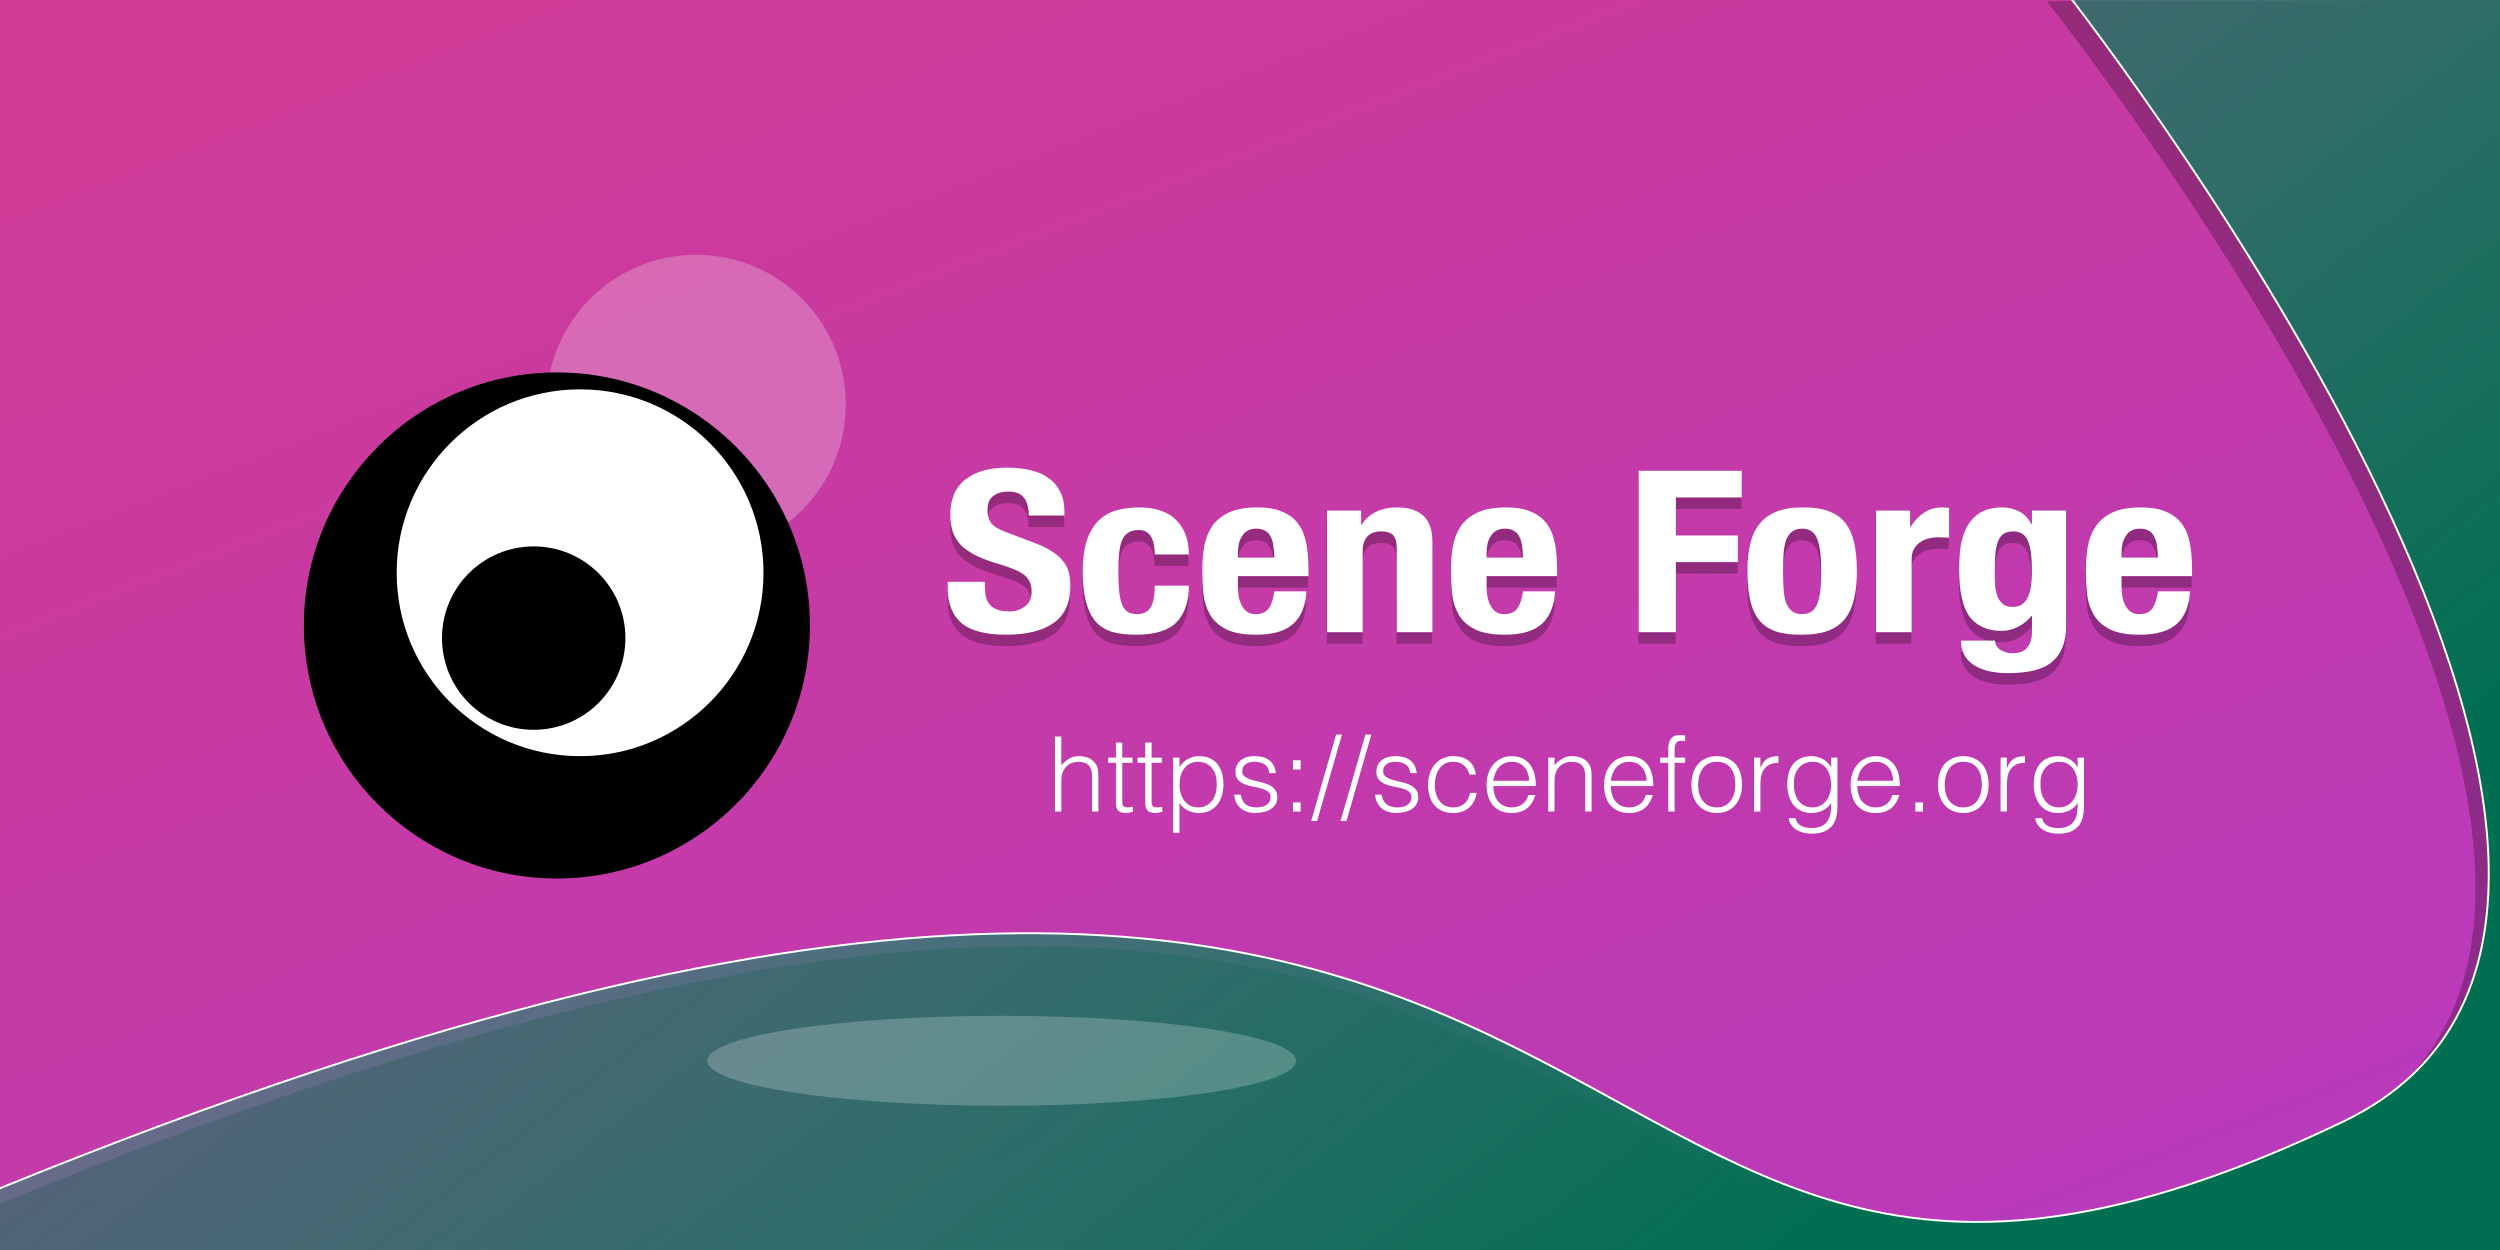 <?xml version="1.0" encoding="UTF-8" standalone="no"?>
<!-- Created with Inkscape (http://www.inkscape.org/) -->

<svg
   width="1280"
   height="640"
   viewBox="0 0 338.667 169.333"
   version="1.1"
   id="svg1"
   inkscape:export-filename="repo-card.png"
   inkscape:export-xdpi="96"
   inkscape:export-ydpi="96"
   inkscape:version="1.3 (0e150ed, 2023-07-21)"
   sodipodi:docname="repo-card.svg"
   xmlns:inkscape="http://www.inkscape.org/namespaces/inkscape"
   xmlns:sodipodi="http://sodipodi.sourceforge.net/DTD/sodipodi-0.dtd"
   xmlns:xlink="http://www.w3.org/1999/xlink"
   xmlns="http://www.w3.org/2000/svg"
   xmlns:svg="http://www.w3.org/2000/svg">
  <sodipodi:namedview
     id="namedview1"
     pagecolor="#ffffff"
     bordercolor="#000000"
     borderopacity="0.25"
     inkscape:showpageshadow="2"
     inkscape:pageopacity="0.0"
     inkscape:pagecheckerboard="0"
     inkscape:deskcolor="#d1d1d1"
     inkscape:document-units="px"
     inkscape:zoom="0.92737795"
     inkscape:cx="753.19885"
     inkscape:cy="404.36588"
     inkscape:window-width="2192"
     inkscape:window-height="1288"
     inkscape:window-x="303"
     inkscape:window-y="78"
     inkscape:window-maximized="0"
     inkscape:current-layer="layer1" />
  <defs
     id="defs1">
    <linearGradient
       id="linearGradient4"
       inkscape:collect="always">
      <stop
         style="stop-color:#006e50;stop-opacity:1;"
         offset="0"
         id="stop4" />
      <stop
         style="stop-color:#32a082;stop-opacity:0.354;"
         offset="1"
         id="stop5" />
    </linearGradient>
    <linearGradient
       inkscape:collect="always"
       xlink:href="#linearGradient9"
       id="linearGradient10"
       x1="79.599"
       y1="50.784"
       x2="213.121"
       y2="223.107"
       gradientUnits="userSpaceOnUse"
       gradientTransform="matrix(2.14,0,0,1.072,-120.617,-60.566)" />
    <linearGradient
       id="linearGradient9"
       inkscape:collect="always">
      <stop
         style="stop-color:#d03a94;stop-opacity:1;"
         offset="0"
         id="stop9" />
      <stop
         style="stop-color:#b63abf;stop-opacity:1;"
         offset="1"
         id="stop10" />
    </linearGradient>
    <filter
       inkscape:collect="always"
       style="color-interpolation-filters:sRGB"
       id="filter10"
       x="-0.105"
       y="-0.105"
       width="1.211"
       height="1.211">
      <feGaussianBlur
         inkscape:collect="always"
         stdDeviation="3.01"
         id="feGaussianBlur10" />
    </filter>
    <filter
       inkscape:collect="always"
       style="color-interpolation-filters:sRGB"
       id="filter11"
       x="-0.785"
       y="-0.785"
       width="2.569"
       height="2.569">
      <feGaussianBlur
         inkscape:collect="always"
         stdDeviation="13.059"
         id="feGaussianBlur11" />
    </filter>
    <linearGradient
       inkscape:collect="always"
       xlink:href="#linearGradient4"
       id="linearGradient5"
       x1="231.095"
       y1="174.32"
       x2="96.432"
       y2="0.571"
       gradientUnits="userSpaceOnUse"
       gradientTransform="matrix(1.049,0,0,1.049,-11.392,-2.494)" />
    <filter
       inkscape:collect="always"
       style="color-interpolation-filters:sRGB"
       id="filter5"
       x="-0.056"
       y="-0.112"
       width="1.113"
       height="1.225">
      <feGaussianBlur
         inkscape:collect="always"
         stdDeviation="7.966"
         id="feGaussianBlur5" />
    </filter>
    <filter
       inkscape:collect="always"
       style="color-interpolation-filters:sRGB"
       id="filter6"
       x="-0.321"
       y="-1.558"
       width="1.641"
       height="4.116">
      <feGaussianBlur
         inkscape:collect="always"
         stdDeviation="9.457"
         id="feGaussianBlur6" />
    </filter>
    <filter
       inkscape:collect="always"
       style="color-interpolation-filters:sRGB"
       id="filter7"
       x="-0.044"
       y="-0.265"
       width="1.087"
       height="1.529">
      <feGaussianBlur
         inkscape:collect="always"
         stdDeviation="3.068"
         id="feGaussianBlur7" />
    </filter>
  </defs>
  <g
     inkscape:label="Layer 1"
     inkscape:groupmode="layer"
     id="layer1">
    <rect
       style="fill:url(#linearGradient10);fill-opacity:1;stroke-width:1.515;stroke-linecap:round;stroke-linejoin:round"
       id="rect1"
       width="339.525"
       height="170.064"
       x="-0.429"
       y="-0.365"
       ry="0" />
    <circle
       style="opacity:0.493;mix-blend-mode:normal;fill:#ffffff;fill-opacity:1;stroke-width:1;stroke-linecap:round;stroke-linejoin:round;filter:url(#filter11)"
       id="path11"
       cx="176.602"
       cy="102.994"
       r="19.971"
       transform="matrix(1.015,0,0,1.015,-84.947,-49.754)" />
    <g
       id="g11"
       transform="matrix(1.001,0,0,1.001,-60.162,-50.874)">
      <circle
         style="opacity:0.493;fill:#000000;stroke-width:1;stroke-linecap:round;stroke-linejoin:round;filter:url(#filter10)"
         id="circle10"
         cx="135.467"
         cy="135.467"
         r="34.236" />
      <circle
         style="fill:#000000;stroke-width:1;stroke-linecap:round;stroke-linejoin:round"
         id="path1"
         cx="135.467"
         cy="135.467"
         r="34.236" />
      <circle
         style="fill:#ffffff;fill-opacity:1;stroke-width:1;stroke-linecap:round;stroke-linejoin:round"
         id="path2"
         cx="138.605"
         cy="128.334"
         r="24.821" />
      <circle
         style="fill:#000000;fill-opacity:1;stroke-width:0.5;stroke-linecap:round;stroke-linejoin:round"
         id="circle11"
         cx="132.328"
         cy="137.178"
         r="12.411" />
    </g>
    <g
       id="g7">
      <path
         style="-inkscape-font-specification:'Helvetica Neue Bold Condensed';opacity:0.5;stroke-width:4.638;stroke-linecap:round;stroke-linejoin:round;filter:url(#filter7)"
         d="m 133.394,80.37 h -5.036 v 0.888 q 0,3.031 1.819,4.654 1.854,1.623 6.121,1.623 4.092,0 6.365,-1.561 2.308,-1.592 2.308,-5.052 0,-1.01 -0.21,-1.837 -0.21,-0.827 -0.769,-1.5 -0.525,-0.704 -1.434,-1.286 -0.909,-0.612 -2.343,-1.163 l -3.882,-1.47 q -1.609,-0.582 -2.098,-1.255 -0.49,-0.704 -0.49,-1.714 0,-0.49 0.105,-0.949 0.14,-0.459 0.455,-0.796 0.35,-0.367 0.909,-0.582 0.56,-0.214 1.399,-0.214 1.469,0 2.098,0.857 0.63,0.827 0.63,2.388 h 4.826 v -0.612 q 0,-1.561 -0.595,-2.664 -0.56,-1.133 -1.609,-1.837 -1.014,-0.735 -2.448,-1.041 -1.399,-0.337 -3.078,-0.337 -3.602,0 -5.666,1.592 -2.063,1.592 -2.063,4.837 0,1.347 0.385,2.388 0.385,1.01 1.189,1.806 0.839,0.765 2.063,1.347 1.224,0.582 2.903,1.072 1.259,0.367 2.098,0.735 0.874,0.337 1.399,0.765 0.525,0.429 0.734,0.98 0.245,0.52 0.245,1.255 0,1.378 -0.944,2.051 -0.909,0.643 -2.063,0.643 -0.979,0 -1.644,-0.245 -0.63,-0.245 -1.014,-0.674 -0.385,-0.429 -0.525,-1.041 -0.14,-0.643 -0.14,-1.408 z m 23.013,-3.705 h 4.617 q 0,-2.939 -1.714,-4.654 -1.679,-1.714 -5.036,-1.714 -1.679,0 -3.078,0.398 -1.399,0.398 -2.413,1.408 -1.014,0.98 -1.574,2.664 -0.56,1.653 -0.56,4.194 0,2.48 0.455,4.164 0.455,1.653 1.329,2.664 0.909,0.98 2.238,1.378 1.364,0.367 3.183,0.367 3.847,0 5.491,-1.684 1.679,-1.714 1.679,-4.96 h -4.617 q 0,2.021 -0.56,2.939 -0.56,0.918 -1.784,0.918 -0.804,0 -1.329,-0.306 -0.49,-0.337 -0.769,-1.041 -0.28,-0.704 -0.385,-1.776 -0.105,-1.102 -0.105,-2.633 0,-1.439 0.105,-2.48 0.105,-1.072 0.385,-1.745 0.28,-0.704 0.839,-1.041 0.56,-0.367 1.434,-0.367 0.7,0 1.119,0.306 0.42,0.276 0.63,0.765 0.245,0.459 0.315,1.041 0.105,0.582 0.105,1.194 z m 16.193,0.429 h -4.931 v -0.643 q 0,-0.582 0.105,-1.163 0.14,-0.582 0.42,-1.041 0.28,-0.49 0.734,-0.765 0.49,-0.306 1.224,-0.306 0.734,0 1.189,0.276 0.49,0.245 0.734,0.765 0.28,0.49 0.385,1.225 0.105,0.704 0.14,1.653 z m -4.931,2.511 h 9.548 v -0.949 q 0,-1.898 -0.28,-3.429 -0.28,-1.561 -1.049,-2.633 -0.769,-1.102 -2.133,-1.684 -1.329,-0.612 -3.428,-0.612 -2.448,0 -3.917,0.704 -1.469,0.704 -2.273,1.898 -0.769,1.194 -1.049,2.725 -0.245,1.531 -0.245,3.184 0,1.561 0.14,3.123 0.175,1.561 0.874,2.817 0.7,1.255 2.168,2.021 1.469,0.765 4.092,0.765 3.462,0 5.071,-1.5 1.609,-1.5 1.749,-4.378 h -4.337 q -0.21,1.561 -0.769,2.327 -0.56,0.765 -1.784,0.765 -0.665,0 -1.119,-0.306 -0.455,-0.337 -0.734,-0.857 -0.28,-0.551 -0.42,-1.225 -0.105,-0.704 -0.105,-1.439 z m 12.066,-8.879 v 16.471 h 4.826 V 76.267 q 0,-2.725 2.553,-2.725 1.084,0 1.574,0.52 0.49,0.49 0.49,1.776 v 11.359 h 4.826 v -12.216 q 0,-2.48 -1.259,-3.582 -1.224,-1.102 -3.532,-1.102 -1.574,0 -2.798,0.582 -1.224,0.551 -1.994,1.776 h -0.07 v -1.929 z m 26.546,6.368 h -4.931 v -0.643 q 0,-0.582 0.105,-1.163 0.14,-0.582 0.42,-1.041 0.28,-0.49 0.734,-0.765 0.49,-0.306 1.224,-0.306 0.734,0 1.189,0.276 0.49,0.245 0.734,0.765 0.28,0.49 0.385,1.225 0.105,0.704 0.14,1.653 z m -4.931,2.511 h 9.548 v -0.949 q 0,-1.898 -0.28,-3.429 -0.28,-1.561 -1.049,-2.633 -0.769,-1.102 -2.133,-1.684 -1.329,-0.612 -3.427,-0.612 -2.448,0 -3.917,0.704 -1.469,0.704 -2.273,1.898 -0.769,1.194 -1.049,2.725 -0.245,1.531 -0.245,3.184 0,1.561 0.14,3.123 0.175,1.561 0.874,2.817 0.699,1.255 2.168,2.021 1.469,0.765 4.092,0.765 3.462,0 5.071,-1.5 1.609,-1.5 1.749,-4.378 h -4.337 q -0.21,1.561 -0.769,2.327 -0.56,0.765 -1.784,0.765 -0.665,0 -1.119,-0.306 -0.455,-0.337 -0.734,-0.857 -0.28,-0.551 -0.42,-1.225 -0.105,-0.704 -0.105,-1.439 z M 221.949,65.337 v 21.86 h 5.036 v -9.491 h 8.394 v -3.613 h -8.394 v -5.143 h 8.918 V 65.337 Z m 19.551,13.624 q 0,-1.255 0.07,-2.327 0.07,-1.072 0.315,-1.837 0.28,-0.765 0.804,-1.194 0.525,-0.429 1.399,-0.429 1.469,0 2.029,1.347 0.56,1.347 0.56,4.439 0,3.092 -0.56,4.439 -0.56,1.347 -2.029,1.347 -0.874,0 -1.399,-0.429 -0.525,-0.429 -0.804,-1.194 -0.245,-0.765 -0.315,-1.837 -0.07,-1.072 -0.07,-2.327 z m -4.826,0 q 0,2.143 0.35,3.796 0.35,1.623 1.189,2.725 0.839,1.072 2.273,1.592 1.434,0.49 3.602,0.459 2.063,0 3.462,-0.52 1.434,-0.52 2.308,-1.592 0.874,-1.102 1.259,-2.725 0.385,-1.623 0.385,-3.735 0,-2.174 -0.35,-3.796 -0.35,-1.623 -1.189,-2.725 -0.839,-1.102 -2.273,-1.623 -1.434,-0.551 -3.602,-0.52 -2.063,0 -3.497,0.582 -1.399,0.551 -2.273,1.653 -0.874,1.072 -1.259,2.694 -0.385,1.623 -0.385,3.735 z m 17.417,-8.236 v 16.471 h 4.826 v -9.889 q 0,-0.827 0.315,-1.378 0.315,-0.582 0.839,-0.918 0.525,-0.367 1.154,-0.52 0.63,-0.153 1.259,-0.153 0.385,0 0.734,0.031 0.385,0 0.769,0.031 v -4.041 q -0.21,-0.031 -0.455,-0.031 -0.21,-0.031 -0.42,-0.031 -1.504,0 -2.553,0.735 -1.049,0.704 -1.784,1.898 h -0.07 v -2.204 z m 16.088,8.756 q 0,-1.653 0.07,-2.786 0.105,-1.163 0.385,-1.837 0.28,-0.704 0.769,-1.01 0.49,-0.306 1.294,-0.306 1.434,0 1.959,1.255 0.56,1.255 0.56,4.256 0,1.041 -0.14,1.929 -0.105,0.857 -0.42,1.47 -0.28,0.612 -0.804,0.98 -0.49,0.337 -1.259,0.337 -0.769,0 -1.259,-0.337 -0.455,-0.367 -0.734,-0.949 -0.245,-0.612 -0.35,-1.378 -0.07,-0.765 -0.07,-1.623 z m 9.653,-8.756 h -4.617 v 1.837 h -0.07 q -0.699,-1.286 -1.784,-1.776 -1.084,-0.49 -2.098,-0.49 -1.959,0 -3.148,0.765 -1.154,0.765 -1.784,1.99 -0.595,1.194 -0.804,2.694 -0.175,1.5 -0.175,2.939 0,4.501 1.434,6.429 1.469,1.898 4.337,1.898 1.154,0 2.203,-0.551 1.084,-0.551 1.819,-1.47 h 0.07 v 2.174 q 0,1.225 -0.595,2.051 -0.595,0.827 -2.063,0.827 -0.455,0 -0.874,-0.122 -0.385,-0.122 -0.734,-0.337 -0.734,-0.459 -0.734,-1.255 h -4.617 q 0,2.112 1.644,3.245 1.679,1.163 4.757,1.163 4.232,0 6.016,-1.592 1.819,-1.592 1.819,-4.776 z m 12.451,6.368 h -4.931 v -0.643 q 0,-0.582 0.105,-1.163 0.14,-0.582 0.42,-1.041 0.28,-0.49 0.734,-0.765 0.49,-0.306 1.224,-0.306 0.734,0 1.189,0.276 0.49,0.245 0.734,0.765 0.28,0.49 0.385,1.225 0.105,0.704 0.14,1.653 z m -4.931,2.511 h 9.548 v -0.949 q 0,-1.898 -0.28,-3.429 -0.28,-1.561 -1.049,-2.633 -0.769,-1.102 -2.133,-1.684 -1.329,-0.612 -3.427,-0.612 -2.448,0 -3.917,0.704 -1.469,0.704 -2.273,1.898 -0.769,1.194 -1.049,2.725 -0.245,1.531 -0.245,3.184 0,1.561 0.14,3.123 0.175,1.561 0.874,2.817 0.699,1.255 2.168,2.021 1.469,0.765 4.092,0.765 3.462,0 5.071,-1.5 1.609,-1.5 1.749,-4.378 h -4.337 q -0.21,1.561 -0.769,2.327 -0.56,0.765 -1.784,0.765 -0.665,0 -1.119,-0.306 -0.455,-0.337 -0.734,-0.857 -0.28,-0.551 -0.42,-1.225 -0.105,-0.704 -0.105,-1.439 z"
         id="text2"
         aria-label="Scene Forge" />
      <path
         style="-inkscape-font-specification:'Helvetica Neue Bold Condensed';fill:#ffffff;stroke-width:4.638;stroke-linecap:round;stroke-linejoin:round"
         d="m 124.806,84.203 h -4.712 v 0.949 q 0,3.24 1.702,4.974 1.734,1.734 5.726,1.734 3.829,0 5.956,-1.669 2.16,-1.702 2.16,-5.399 0,-1.08 -0.196,-1.963 -0.196,-0.884 -0.72,-1.603 -0.491,-0.753 -1.342,-1.374 -0.851,-0.654 -2.192,-1.243 l -3.632,-1.571 q -1.505,-0.622 -1.963,-1.342 -0.458,-0.753 -0.458,-1.832 0,-0.524 0.098,-1.014 0.131,-0.491 0.425,-0.851 0.327,-0.393 0.851,-0.622 0.524,-0.229 1.309,-0.229 1.374,0 1.963,0.916 0.589,0.884 0.589,2.552 h 4.516 v -0.654 q 0,-1.669 -0.556,-2.847 -0.524,-1.211 -1.505,-1.963 -0.949,-0.785 -2.291,-1.113 -1.309,-0.36 -2.88,-0.36 -3.37,0 -5.301,1.702 -1.931,1.702 -1.931,5.17 0,1.44 0.36,2.552 0.36,1.08 1.113,1.931 0.785,0.818 1.931,1.44 1.145,0.622 2.716,1.145 1.178,0.393 1.963,0.785 0.818,0.36 1.309,0.818 0.491,0.458 0.687,1.047 0.229,0.556 0.229,1.342 0,1.473 -0.884,2.192 -0.851,0.687 -1.931,0.687 -0.916,0 -1.538,-0.262 -0.589,-0.262 -0.949,-0.72 -0.36,-0.458 -0.491,-1.113 -0.131,-0.687 -0.131,-1.505 z m 21.532,-3.959 h 4.319 q 0,-3.141 -1.603,-4.974 -1.571,-1.832 -4.712,-1.832 -1.571,0 -2.88,0.425 -1.309,0.425 -2.258,1.505 -0.949,1.047 -1.473,2.847 -0.524,1.767 -0.524,4.483 0,2.651 0.425,4.45 0.425,1.767 1.243,2.847 0.851,1.047 2.094,1.473 1.276,0.393 2.978,0.393 3.599,0 5.137,-1.8 1.571,-1.832 1.571,-5.301 h -4.319 q 0,2.16 -0.524,3.141 -0.524,0.982 -1.669,0.982 -0.753,0 -1.243,-0.327 -0.458,-0.36 -0.72,-1.113 -0.262,-0.753 -0.36,-1.898 -0.098,-1.178 -0.098,-2.814 0,-1.538 0.098,-2.651 0.098,-1.145 0.36,-1.865 0.262,-0.753 0.785,-1.113 0.524,-0.393 1.342,-0.393 0.654,0 1.047,0.327 0.393,0.295 0.589,0.818 0.229,0.491 0.294,1.113 0.098,0.622 0.098,1.276 z m 15.151,0.458 h -4.614 v -0.687 q 0,-0.622 0.098,-1.243 0.131,-0.622 0.393,-1.113 0.262,-0.524 0.687,-0.818 0.458,-0.327 1.145,-0.327 0.687,0 1.113,0.295 0.458,0.262 0.687,0.818 0.262,0.524 0.36,1.309 0.098,0.753 0.131,1.767 z m -4.614,2.683 h 8.933 V 82.371 q 0,-2.029 -0.262,-3.665 -0.262,-1.669 -0.982,-2.814 -0.72,-1.178 -1.996,-1.8 -1.243,-0.654 -3.207,-0.654 -2.291,0 -3.665,0.753 -1.374,0.753 -2.127,2.029 -0.72,1.276 -0.982,2.912 -0.229,1.636 -0.229,3.403 0,1.669 0.131,3.338 0.164,1.669 0.818,3.01 0.654,1.342 2.029,2.16 1.374,0.818 3.829,0.818 3.24,0 4.745,-1.603 1.505,-1.603 1.636,-4.679 h -4.058 q -0.196,1.669 -0.72,2.487 -0.524,0.818 -1.669,0.818 -0.622,0 -1.047,-0.327 -0.425,-0.36 -0.687,-0.916 -0.262,-0.589 -0.393,-1.309 -0.098,-0.753 -0.098,-1.538 z m 11.289,-9.49 v 17.605 h 4.516 V 79.818 q 0,-2.912 2.389,-2.912 1.014,0 1.473,0.556 0.458,0.524 0.458,1.898 v 12.14 h 4.516 V 78.444 q 0,-2.651 -1.178,-3.829 -1.145,-1.178 -3.305,-1.178 -1.473,0 -2.618,0.622 -1.145,0.589 -1.865,1.898 h -0.065 v -2.062 z m 24.836,6.806 h -4.614 v -0.687 q 0,-0.622 0.098,-1.243 0.131,-0.622 0.393,-1.113 0.262,-0.524 0.687,-0.818 0.458,-0.327 1.145,-0.327 0.687,0 1.113,0.295 0.458,0.262 0.687,0.818 0.262,0.524 0.36,1.309 0.098,0.753 0.131,1.767 z m -4.614,2.683 h 8.933 V 82.371 q 0,-2.029 -0.262,-3.665 -0.262,-1.669 -0.982,-2.814 -0.72,-1.178 -1.996,-1.8 -1.243,-0.654 -3.207,-0.654 -2.291,0 -3.665,0.753 -1.374,0.753 -2.127,2.029 -0.72,1.276 -0.982,2.912 -0.229,1.636 -0.229,3.403 0,1.669 0.131,3.338 0.164,1.669 0.818,3.01 0.654,1.342 2.029,2.16 1.374,0.818 3.829,0.818 3.24,0 4.745,-1.603 1.505,-1.603 1.636,-4.679 h -4.058 q -0.196,1.669 -0.72,2.487 -0.524,0.818 -1.669,0.818 -0.622,0 -1.047,-0.327 -0.425,-0.36 -0.687,-0.916 -0.262,-0.589 -0.393,-1.309 -0.098,-0.753 -0.098,-1.538 z M 207.66,68.136 v 23.364 h 4.712 V 81.356 h 7.853 v -3.861 h -7.853 v -5.497 h 8.344 v -3.861 z m 18.292,14.562 q 0,-1.342 0.065,-2.487 0.065,-1.145 0.294,-1.963 0.262,-0.818 0.753,-1.276 0.491,-0.458 1.309,-0.458 1.374,0 1.898,1.44 0.524,1.44 0.524,4.745 0,3.305 -0.524,4.745 -0.524,1.44 -1.898,1.44 -0.818,0 -1.309,-0.458 -0.491,-0.458 -0.753,-1.276 -0.229,-0.818 -0.294,-1.963 -0.065,-1.145 -0.065,-2.487 z m -4.516,0 q 0,2.291 0.327,4.058 0.327,1.734 1.113,2.912 0.785,1.145 2.127,1.702 1.342,0.524 3.37,0.491 1.931,0 3.24,-0.556 1.342,-0.556 2.16,-1.702 0.818,-1.178 1.178,-2.912 0.36,-1.734 0.36,-3.992 0,-2.323 -0.327,-4.058 -0.327,-1.734 -1.113,-2.912 -0.785,-1.178 -2.127,-1.734 -1.342,-0.589 -3.37,-0.556 -1.931,0 -3.272,0.622 -1.309,0.589 -2.127,1.767 -0.818,1.145 -1.178,2.88 -0.36,1.734 -0.36,3.992 z m 16.296,-8.802 v 17.605 h 4.516 V 80.931 q 0,-0.884 0.295,-1.473 0.294,-0.622 0.785,-0.982 0.491,-0.393 1.08,-0.556 0.589,-0.164 1.178,-0.164 0.36,0 0.687,0.033 0.36,0 0.72,0.033 v -4.319 q -0.196,-0.033 -0.425,-0.033 -0.196,-0.033 -0.393,-0.033 -1.407,0 -2.389,0.785 -0.982,0.753 -1.669,2.029 h -0.065 v -2.356 z m 15.052,9.359 q 0,-1.767 0.065,-2.978 0.098,-1.243 0.36,-1.963 0.262,-0.753 0.72,-1.08 0.458,-0.327 1.211,-0.327 1.342,0 1.832,1.342 0.524,1.342 0.524,4.548 0,1.113 -0.131,2.062 -0.098,0.916 -0.393,1.571 -0.262,0.654 -0.753,1.047 -0.458,0.36 -1.178,0.36 -0.72,0 -1.178,-0.36 -0.425,-0.393 -0.687,-1.014 -0.229,-0.654 -0.327,-1.473 -0.065,-0.818 -0.065,-1.734 z m 9.031,-9.359 h -4.319 v 1.963 h -0.065 q -0.654,-1.374 -1.669,-1.898 -1.014,-0.524 -1.963,-0.524 -1.832,0 -2.945,0.818 -1.08,0.818 -1.669,2.127 -0.556,1.276 -0.753,2.88 -0.164,1.603 -0.164,3.141 0,4.81 1.342,6.872 1.374,2.029 4.058,2.029 1.08,0 2.062,-0.589 1.014,-0.589 1.702,-1.571 h 0.065 v 2.323 q 0,1.309 -0.556,2.192 -0.556,0.884 -1.931,0.884 -0.425,0 -0.818,-0.131 -0.36,-0.131 -0.687,-0.36 -0.687,-0.491 -0.687,-1.342 h -4.319 q 0,2.258 1.538,3.469 1.571,1.243 4.45,1.243 3.959,0 5.628,-1.702 1.702,-1.702 1.702,-5.105 z m 11.649,6.806 h -4.614 v -0.687 q 0,-0.622 0.098,-1.243 0.131,-0.622 0.393,-1.113 0.262,-0.524 0.687,-0.818 0.458,-0.327 1.145,-0.327 0.687,0 1.113,0.295 0.458,0.262 0.687,0.818 0.262,0.524 0.36,1.309 0.098,0.753 0.131,1.767 z m -4.614,2.683 h 8.933 V 82.371 q 0,-2.029 -0.262,-3.665 -0.262,-1.669 -0.982,-2.814 -0.72,-1.178 -1.996,-1.8 -1.243,-0.654 -3.207,-0.654 -2.291,0 -3.665,0.753 -1.374,0.753 -2.127,2.029 -0.72,1.276 -0.982,2.912 -0.229,1.636 -0.229,3.403 0,1.669 0.131,3.338 0.164,1.669 0.818,3.01 0.654,1.342 2.029,2.16 1.374,0.818 3.829,0.818 3.24,0 4.745,-1.603 1.505,-1.603 1.636,-4.679 h -4.058 q -0.196,1.669 -0.72,2.487 -0.524,0.818 -1.669,0.818 -0.622,0 -1.047,-0.327 -0.425,-0.36 -0.687,-0.916 -0.262,-0.589 -0.393,-1.309 -0.098,-0.753 -0.098,-1.538 z"
         id="text1"
         transform="scale(1.069,0.936)"
         aria-label="Scene Forge" />
      <path
         style="-inkscape-font-specification:'Helvetica Light';fill:#ffffff;stroke-width:2.014;stroke-linecap:round;stroke-linejoin:round"
         d="m 141.919,110.713 v -10.231 h 0.853 v 3.894 q 0.512,-0.54 1.052,-0.881 0.554,-0.341 1.322,-0.341 0.682,0 1.265,0.242 0.583,0.227 0.981,0.81 0.27,0.398 0.313,0.824 0.057,0.412 0.057,0.867 v 4.817 h -0.853 v -4.803 q 0,-0.995 -0.441,-1.492 -0.441,-0.497 -1.464,-0.497 -0.398,0 -0.725,0.128 -0.327,0.114 -0.597,0.313 -0.256,0.199 -0.441,0.455 -0.185,0.256 -0.284,0.54 -0.128,0.355 -0.156,0.682 -0.028,0.327 -0.028,0.711 v 3.965 z m 10.487,0.028 q -0.156,0.028 -0.412,0.1 -0.256,0.071 -0.568,0.071 -0.639,0 -0.981,-0.313 -0.327,-0.327 -0.327,-1.151 v -5.386 h -1.037 v -0.711 h 1.037 v -2.046 h 0.853 v 2.046 h 1.378 v 0.711 h -1.378 v 5.045 q 0,0.27 0.014,0.469 0.014,0.199 0.085,0.327 0.071,0.128 0.213,0.185 0.156,0.057 0.426,0.057 0.171,0 0.341,-0.028 0.185,-0.028 0.355,-0.071 z m 3.95,0 q -0.156,0.028 -0.412,0.1 -0.256,0.071 -0.568,0.071 -0.639,0 -0.981,-0.313 -0.327,-0.327 -0.327,-1.151 v -5.386 h -1.037 v -0.711 h 1.037 v -2.046 h 0.853 v 2.046 h 1.378 v 0.711 h -1.378 v 5.045 q 0,0.27 0.014,0.469 0.014,0.199 0.085,0.327 0.071,0.128 0.213,0.185 0.156,0.057 0.426,0.057 0.171,0 0.341,-0.028 0.185,-0.028 0.355,-0.071 z m 2.316,-3.68 q 0,0.625 0.171,1.194 0.171,0.554 0.483,0.981 0.327,0.412 0.782,0.668 0.469,0.242 1.052,0.242 0.654,0 1.137,-0.256 0.497,-0.27 0.81,-0.725 0.313,-0.455 0.455,-1.052 0.142,-0.611 0.114,-1.307 0,-0.696 -0.199,-1.222 -0.185,-0.54 -0.526,-0.909 -0.341,-0.369 -0.796,-0.554 -0.455,-0.199 -0.995,-0.199 -0.597,0 -1.066,0.242 -0.469,0.242 -0.782,0.668 -0.313,0.412 -0.483,0.995 -0.156,0.568 -0.156,1.236 z m 0,6.551 h -0.853 v -10.26 h 0.853 v 1.293 h 0.028 q 0.185,-0.355 0.469,-0.639 0.298,-0.284 0.639,-0.469 0.355,-0.185 0.725,-0.284 0.369,-0.1 0.725,-0.1 0.895,0 1.52,0.298 0.625,0.298 1.023,0.824 0.412,0.512 0.597,1.222 0.185,0.711 0.185,1.52 0,0.767 -0.199,1.478 -0.199,0.711 -0.611,1.251 -0.398,0.526 -1.023,0.853 -0.611,0.313 -1.449,0.313 -0.782,0 -1.506,-0.341 -0.711,-0.355 -1.123,-1.037 z m 8.228,-5.201 q 0.199,0.952 0.711,1.35 0.526,0.384 1.492,0.384 0.469,0 0.81,-0.114 0.341,-0.114 0.554,-0.298 0.227,-0.199 0.341,-0.441 0.114,-0.242 0.114,-0.512 0,-0.54 -0.355,-0.796 -0.341,-0.27 -0.867,-0.412 -0.526,-0.156 -1.137,-0.256 -0.611,-0.114 -1.137,-0.327 -0.526,-0.213 -0.881,-0.611 -0.341,-0.398 -0.341,-1.123 0,-0.924 0.668,-1.506 0.682,-0.597 1.918,-0.597 1.194,0 1.933,0.54 0.753,0.526 0.909,1.776 h -0.867 q -0.114,-0.853 -0.654,-1.194 -0.526,-0.355 -1.336,-0.355 -0.81,0 -1.236,0.355 -0.426,0.341 -0.426,0.909 0,0.497 0.341,0.767 0.355,0.256 0.881,0.426 0.526,0.156 1.137,0.284 0.611,0.128 1.137,0.369 0.526,0.227 0.867,0.625 0.355,0.398 0.355,1.108 0,0.526 -0.227,0.938 -0.227,0.398 -0.625,0.668 -0.398,0.27 -0.952,0.398 -0.54,0.142 -1.194,0.142 -0.654,0 -1.165,-0.199 -0.497,-0.185 -0.853,-0.526 -0.355,-0.341 -0.554,-0.796 -0.199,-0.455 -0.227,-0.981 z m 7.034,2.302 v -1.251 h 1.037 v 1.251 z m 0,-5.741 v -1.251 h 1.037 v 1.251 z m 3.254,7.02 h -0.796 l 3.339,-11.78 h 0.796 z m 3.95,0 h -0.796 l 3.339,-11.78 h 0.796 z m 4.718,-3.581 q 0.199,0.952 0.711,1.35 0.526,0.384 1.492,0.384 0.469,0 0.81,-0.114 0.341,-0.114 0.554,-0.298 0.227,-0.199 0.341,-0.441 0.114,-0.242 0.114,-0.512 0,-0.54 -0.355,-0.796 -0.341,-0.27 -0.867,-0.412 -0.526,-0.156 -1.137,-0.256 -0.611,-0.114 -1.137,-0.327 -0.526,-0.213 -0.881,-0.611 -0.341,-0.398 -0.341,-1.123 0,-0.924 0.668,-1.506 0.682,-0.597 1.918,-0.597 1.194,0 1.933,0.54 0.753,0.526 0.909,1.776 h -0.867 q -0.114,-0.853 -0.654,-1.194 -0.526,-0.355 -1.336,-0.355 -0.81,0 -1.236,0.355 -0.426,0.341 -0.426,0.909 0,0.497 0.341,0.767 0.355,0.256 0.881,0.426 0.526,0.156 1.137,0.284 0.611,0.128 1.137,0.369 0.526,0.227 0.867,0.625 0.355,0.398 0.355,1.108 0,0.526 -0.227,0.938 -0.227,0.398 -0.625,0.668 -0.398,0.27 -0.952,0.398 -0.54,0.142 -1.194,0.142 -0.654,0 -1.165,-0.199 -0.497,-0.185 -0.853,-0.526 -0.355,-0.341 -0.554,-0.796 -0.199,-0.455 -0.227,-0.981 z m 11.823,-2.743 q -0.227,-0.824 -0.782,-1.279 -0.554,-0.469 -1.407,-0.469 -0.654,0 -1.123,0.27 -0.469,0.27 -0.767,0.725 -0.298,0.441 -0.441,1.009 -0.142,0.554 -0.142,1.123 0,0.583 0.128,1.137 0.142,0.554 0.441,0.995 0.298,0.441 0.767,0.711 0.469,0.256 1.137,0.256 0.952,0 1.52,-0.526 0.583,-0.526 0.739,-1.449 h 0.909 q -0.114,0.611 -0.369,1.123 -0.242,0.497 -0.639,0.867 -0.384,0.355 -0.924,0.554 -0.54,0.199 -1.236,0.199 -0.881,0 -1.521,-0.298 -0.639,-0.298 -1.052,-0.81 -0.412,-0.526 -0.611,-1.236 -0.199,-0.711 -0.199,-1.521 0,-0.767 0.213,-1.464 0.227,-0.711 0.654,-1.25 0.426,-0.54 1.052,-0.853 0.639,-0.327 1.464,-0.327 1.279,0 2.06,0.611 0.796,0.611 0.995,1.904 z m 8.015,0.853 q 0,-0.54 -0.156,-1.009 -0.142,-0.483 -0.441,-0.824 -0.284,-0.355 -0.725,-0.554 -0.441,-0.213 -1.009,-0.213 -0.568,0 -1.009,0.213 -0.426,0.213 -0.739,0.568 -0.298,0.355 -0.483,0.824 -0.185,0.469 -0.242,0.995 z m -4.803,0.711 q 0,0.597 0.156,1.137 0.156,0.526 0.455,0.924 0.313,0.384 0.782,0.625 0.469,0.227 1.08,0.227 0.838,0 1.435,-0.441 0.597,-0.441 0.796,-1.251 h 0.952 q -0.156,0.526 -0.412,0.981 -0.256,0.441 -0.639,0.782 -0.384,0.327 -0.909,0.512 -0.526,0.185 -1.222,0.185 -0.881,0 -1.521,-0.298 -0.639,-0.298 -1.052,-0.81 -0.412,-0.526 -0.611,-1.222 -0.199,-0.711 -0.199,-1.521 0,-0.81 0.227,-1.52 0.242,-0.711 0.668,-1.236 0.441,-0.54 1.066,-0.838 0.625,-0.313 1.421,-0.313 1.52,0 2.387,1.052 0.867,1.037 0.853,3.027 z m 8.228,3.482 h -0.853 v -7.361 h 0.853 v 1.023 q 0.512,-0.54 1.052,-0.881 0.554,-0.341 1.322,-0.341 0.682,0 1.265,0.242 0.583,0.227 0.981,0.81 0.27,0.398 0.313,0.824 0.057,0.412 0.057,0.867 v 4.817 h -0.853 v -4.803 q 0,-0.995 -0.441,-1.492 -0.441,-0.497 -1.464,-0.497 -0.398,0 -0.725,0.128 -0.327,0.114 -0.597,0.313 -0.256,0.199 -0.441,0.455 -0.185,0.256 -0.284,0.54 -0.128,0.355 -0.156,0.682 -0.028,0.327 -0.028,0.711 z m 12.377,-4.192 q 0,-0.54 -0.156,-1.009 -0.142,-0.483 -0.441,-0.824 -0.284,-0.355 -0.725,-0.554 -0.441,-0.213 -1.009,-0.213 -0.568,0 -1.009,0.213 -0.426,0.213 -0.739,0.568 -0.298,0.355 -0.483,0.824 -0.185,0.469 -0.242,0.995 z m -4.803,0.711 q 0,0.597 0.156,1.137 0.156,0.526 0.455,0.924 0.313,0.384 0.782,0.625 0.469,0.227 1.08,0.227 0.838,0 1.435,-0.441 0.597,-0.441 0.796,-1.251 h 0.952 q -0.156,0.526 -0.412,0.981 -0.256,0.441 -0.639,0.782 -0.384,0.327 -0.909,0.512 -0.526,0.185 -1.222,0.185 -0.881,0 -1.52,-0.298 -0.639,-0.298 -1.052,-0.81 -0.412,-0.526 -0.611,-1.222 -0.199,-0.711 -0.199,-1.521 0,-0.81 0.227,-1.52 0.242,-0.711 0.668,-1.236 0.441,-0.54 1.066,-0.838 0.625,-0.313 1.421,-0.313 1.521,0 2.387,1.052 0.867,1.037 0.853,3.027 z m 6.636,-3.169 v -0.711 h 1.094 v -1.165 q 0,-0.881 0.355,-1.393 0.355,-0.512 1.208,-0.512 0.199,0 0.369,0.014 0.171,0.014 0.341,0.043 v 0.782 q -0.284,-0.071 -0.512,-0.071 -0.327,0 -0.512,0.128 -0.185,0.114 -0.27,0.313 -0.085,0.199 -0.114,0.455 -0.014,0.242 -0.014,0.497 v 0.909 h 1.421 v 0.711 h -1.421 v 6.65 h -0.853 v -6.65 z m 7.617,6.849 q -0.711,-0.014 -1.336,-0.256 -0.611,-0.242 -1.08,-0.725 -0.455,-0.483 -0.725,-1.208 -0.27,-0.725 -0.27,-1.691 0,-0.81 0.213,-1.506 0.213,-0.711 0.639,-1.236 0.426,-0.526 1.066,-0.824 0.639,-0.313 1.492,-0.313 0.867,0 1.506,0.313 0.639,0.298 1.066,0.824 0.426,0.512 0.625,1.222 0.213,0.711 0.213,1.52 0,0.881 -0.242,1.592 -0.242,0.711 -0.696,1.222 -0.441,0.512 -1.08,0.796 -0.625,0.27 -1.393,0.27 z m 2.501,-3.879 q 0,-0.654 -0.142,-1.222 -0.142,-0.568 -0.441,-0.981 -0.298,-0.426 -0.767,-0.668 -0.469,-0.242 -1.151,-0.242 -0.668,0 -1.151,0.27 -0.469,0.256 -0.767,0.696 -0.298,0.426 -0.441,0.995 -0.142,0.554 -0.142,1.151 0,0.682 0.156,1.265 0.171,0.568 0.483,0.981 0.313,0.412 0.782,0.639 0.469,0.227 1.08,0.227 0.668,0 1.137,-0.256 0.483,-0.27 0.782,-0.711 0.298,-0.441 0.441,-0.995 0.142,-0.554 0.142,-1.151 z m 3.368,3.68 h -0.853 v -7.361 h 0.853 v 1.378 h 0.028 q 0.355,-0.881 0.909,-1.222 0.568,-0.355 1.492,-0.355 v 0.924 q -0.725,-0.014 -1.194,0.227 -0.469,0.242 -0.753,0.654 -0.27,0.412 -0.384,0.981 -0.1,0.554 -0.1,1.165 z m 9.521,-3.652 q 0,-0.668 -0.171,-1.236 -0.156,-0.583 -0.469,-0.995 -0.313,-0.426 -0.782,-0.668 -0.469,-0.242 -1.066,-0.242 -0.54,0 -0.995,0.199 -0.455,0.185 -0.796,0.554 -0.341,0.369 -0.54,0.909 -0.185,0.526 -0.185,1.222 -0.028,0.696 0.114,1.307 0.142,0.597 0.455,1.052 0.313,0.455 0.796,0.725 0.483,0.256 1.151,0.256 0.583,0 1.037,-0.242 0.469,-0.256 0.782,-0.668 0.327,-0.426 0.497,-0.981 0.171,-0.568 0.171,-1.194 z m 0,-3.709 h 0.853 v 6.65 q 0,0.739 -0.156,1.407 -0.142,0.682 -0.526,1.194 -0.384,0.512 -1.052,0.81 -0.668,0.313 -1.719,0.313 -0.81,0 -1.393,-0.213 -0.583,-0.199 -0.952,-0.512 -0.369,-0.313 -0.568,-0.696 -0.185,-0.369 -0.199,-0.696 h 0.909 q 0.1,0.412 0.313,0.668 0.213,0.27 0.497,0.412 0.298,0.156 0.654,0.213 0.355,0.057 0.739,0.057 0.867,0 1.393,-0.298 0.526,-0.298 0.796,-0.782 0.27,-0.483 0.341,-1.094 0.085,-0.611 0.071,-1.25 -0.412,0.682 -1.137,1.037 -0.711,0.341 -1.492,0.341 -0.838,0 -1.464,-0.313 -0.611,-0.327 -1.023,-0.853 -0.398,-0.54 -0.597,-1.251 -0.199,-0.711 -0.199,-1.478 0,-0.81 0.185,-1.52 0.185,-0.711 0.583,-1.222 0.412,-0.526 1.037,-0.824 0.625,-0.298 1.52,-0.298 0.355,0 0.725,0.1 0.369,0.1 0.711,0.284 0.355,0.185 0.639,0.469 0.298,0.284 0.483,0.639 h 0.028 z m 8.327,3.169 q 0,-0.54 -0.156,-1.009 -0.142,-0.483 -0.441,-0.824 -0.284,-0.355 -0.725,-0.554 -0.441,-0.213 -1.009,-0.213 -0.568,0 -1.009,0.213 -0.426,0.213 -0.739,0.568 -0.298,0.355 -0.483,0.824 -0.185,0.469 -0.242,0.995 z m -4.803,0.711 q 0,0.597 0.156,1.137 0.156,0.526 0.455,0.924 0.313,0.384 0.782,0.625 0.469,0.227 1.08,0.227 0.838,0 1.435,-0.441 0.597,-0.441 0.796,-1.251 h 0.952 q -0.156,0.526 -0.412,0.981 -0.256,0.441 -0.639,0.782 -0.384,0.327 -0.909,0.512 -0.526,0.185 -1.222,0.185 -0.881,0 -1.52,-0.298 -0.639,-0.298 -1.052,-0.81 -0.412,-0.526 -0.611,-1.222 -0.199,-0.711 -0.199,-1.521 0,-0.81 0.227,-1.52 0.242,-0.711 0.668,-1.236 0.441,-0.54 1.066,-0.838 0.625,-0.313 1.421,-0.313 1.521,0 2.387,1.052 0.867,1.037 0.853,3.027 z m 7.801,3.482 v -1.251 h 1.037 v 1.251 z m 6.451,0.199 q -0.711,-0.014 -1.336,-0.256 -0.611,-0.242 -1.08,-0.725 -0.455,-0.483 -0.725,-1.208 -0.27,-0.725 -0.27,-1.691 0,-0.81 0.213,-1.506 0.213,-0.711 0.639,-1.236 0.426,-0.526 1.066,-0.824 0.639,-0.313 1.492,-0.313 0.867,0 1.506,0.313 0.639,0.298 1.066,0.824 0.426,0.512 0.625,1.222 0.213,0.711 0.213,1.52 0,0.881 -0.242,1.592 -0.242,0.711 -0.696,1.222 -0.441,0.512 -1.08,0.796 -0.625,0.27 -1.393,0.27 z m 2.501,-3.879 q 0,-0.654 -0.142,-1.222 -0.142,-0.568 -0.441,-0.981 -0.298,-0.426 -0.767,-0.668 -0.469,-0.242 -1.151,-0.242 -0.668,0 -1.151,0.27 -0.469,0.256 -0.767,0.696 -0.298,0.426 -0.441,0.995 -0.142,0.554 -0.142,1.151 0,0.682 0.156,1.265 0.171,0.568 0.483,0.981 0.313,0.412 0.782,0.639 0.469,0.227 1.08,0.227 0.668,0 1.137,-0.256 0.483,-0.27 0.782,-0.711 0.298,-0.441 0.441,-0.995 0.142,-0.554 0.142,-1.151 z m 3.368,3.68 h -0.853 v -7.361 h 0.853 v 1.378 h 0.028 q 0.355,-0.881 0.909,-1.222 0.568,-0.355 1.492,-0.355 v 0.924 q -0.725,-0.014 -1.194,0.227 -0.469,0.242 -0.753,0.654 -0.27,0.412 -0.384,0.981 -0.1,0.554 -0.1,1.165 z m 9.521,-3.652 q 0,-0.668 -0.171,-1.236 -0.156,-0.583 -0.469,-0.995 -0.313,-0.426 -0.782,-0.668 -0.469,-0.242 -1.066,-0.242 -0.54,0 -0.995,0.199 -0.455,0.185 -0.796,0.554 -0.341,0.369 -0.54,0.909 -0.185,0.526 -0.185,1.222 -0.028,0.696 0.114,1.307 0.142,0.597 0.455,1.052 0.313,0.455 0.796,0.725 0.483,0.256 1.151,0.256 0.583,0 1.037,-0.242 0.469,-0.256 0.782,-0.668 0.327,-0.426 0.497,-0.981 0.171,-0.568 0.171,-1.194 z m 0,-3.709 h 0.853 v 6.65 q 0,0.739 -0.156,1.407 -0.142,0.682 -0.526,1.194 -0.384,0.512 -1.052,0.81 -0.668,0.313 -1.719,0.313 -0.81,0 -1.393,-0.213 -0.583,-0.199 -0.952,-0.512 -0.369,-0.313 -0.568,-0.696 -0.185,-0.369 -0.199,-0.696 h 0.909 q 0.1,0.412 0.313,0.668 0.213,0.27 0.497,0.412 0.298,0.156 0.654,0.213 0.355,0.057 0.739,0.057 0.867,0 1.393,-0.298 0.526,-0.298 0.796,-0.782 0.27,-0.483 0.341,-1.094 0.085,-0.611 0.071,-1.25 -0.412,0.682 -1.137,1.037 -0.711,0.341 -1.492,0.341 -0.838,0 -1.464,-0.313 -0.611,-0.327 -1.023,-0.853 -0.398,-0.54 -0.597,-1.251 -0.199,-0.711 -0.199,-1.478 0,-0.81 0.185,-1.52 0.185,-0.711 0.583,-1.222 0.412,-0.526 1.037,-0.824 0.625,-0.298 1.52,-0.298 0.355,0 0.725,0.1 0.369,0.1 0.711,0.284 0.355,0.185 0.639,0.469 0.298,0.284 0.483,0.639 h 0.028 z"
         id="text3"
         transform="scale(1.007,0.993)"
         aria-label="https://sceneforge.org" />
    </g>
    <path
       style="opacity:0.5;fill:#000000;fill-opacity:1;stroke-width:1;stroke-linecap:round;stroke-linejoin:round;filter:url(#filter5)"
       d="M -0.45,162.692 C 239.463,60.751 199.163,204.209 313.503,149.386 371.726,121.471 276.383,1.713 276.383,1.713 l 62.741,-0.101 -0.032,170.218 -339.536,0.024 z"
       id="path5"
       sodipodi:nodetypes="csccccc"
       transform="matrix(1.038,0,0,1.038,-9.627,-1.612)" />
    <path
       style="fill:url(#linearGradient5);fill-opacity:1;stroke:#ffffff;stroke-width:0.265;stroke-linecap:round;stroke-linejoin:round;stroke-dasharray:none;stroke-opacity:1;paint-order:stroke fill markers"
       d="M -11.864,165.909 C 239.743,58.999 197.479,209.449 317.392,151.954 378.452,122.678 278.462,-2.917 278.462,-2.917 l 65.799,-0.106 -0.033,178.514 -356.086,0.026 z"
       id="path4"
       sodipodi:nodetypes="csccccc" />
    <ellipse
       style="opacity:0.472;mix-blend-mode:normal;fill:#ffffff;fill-opacity:1;stroke:none;stroke-width:0.248;stroke-linecap:round;stroke-linejoin:round;stroke-dasharray:none;stroke-opacity:1;filter:url(#filter6)"
       id="path6"
       cx="142.081"
       cy="138.8"
       rx="35.386"
       ry="7.284"
       transform="matrix(1.127,0,0,0.836,-24.438,27.662)" />
  </g>
</svg>
